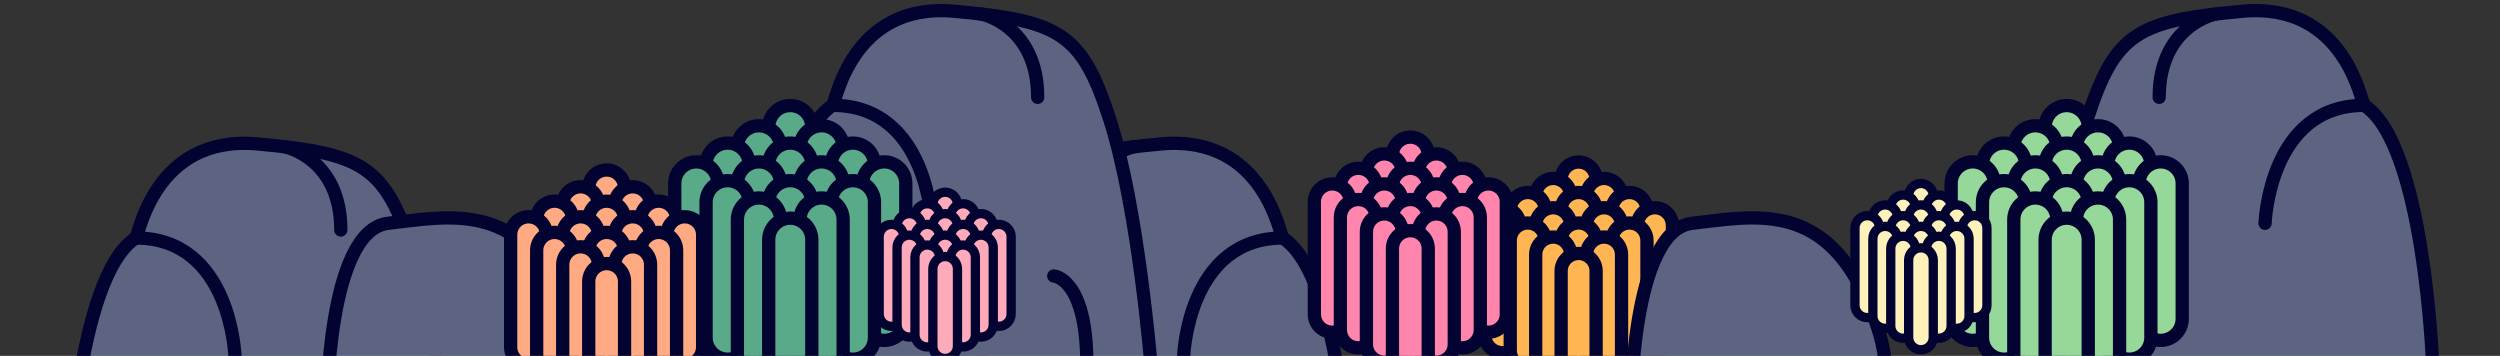 <?xml version="1.0" encoding="utf-8"?>
<!-- Generator: Adobe Illustrator 16.0.0, SVG Export Plug-In . SVG Version: 6.00 Build 0)  -->
<!DOCTYPE svg PUBLIC "-//W3C//DTD SVG 1.1//EN" "http://www.w3.org/Graphics/SVG/1.1/DTD/svg11.dtd">
<svg version="1.1" id="Layer_1" xmlns="http://www.w3.org/2000/svg" xmlns:xlink="http://www.w3.org/1999/xlink" x="0px" y="0px"
	 width="940.886px" height="133.932px" viewBox="0 0 940.886 133.932" enable-background="new 0 0 940.886 133.932"
	 xml:space="preserve">
<rect x="0" y="0" width="940.886" height="133.932" fill="#333333" stroke="none"/>
<g>
	<path fill="#FFB652" stroke="#030331" stroke-width="5" stroke-miterlimit="10" d="M600.703,95.261
		c0,3.637-2.947,6.586-6.586,6.586l0,0c-3.639,0-6.584-2.949-6.584-6.586V67.566c0-3.637,2.945-6.585,6.584-6.585l0,0
		c3.639,0,6.586,2.948,6.586,6.585V95.261z"/>
	<path fill="#FFB652" stroke="#030331" stroke-width="5" stroke-miterlimit="10" d="M610.271,101.431
		c0,3.638-2.947,20.263-6.586,20.263l0,0c-3.637,0-6.586-16.625-6.586-20.263V73.736c0-3.635,2.949-6.585,6.586-6.585l0,0
		c3.639,0,6.586,2.951,6.586,6.585V101.431z"/>
	<path fill="#FFB652" stroke="#030331" stroke-width="5" stroke-miterlimit="10" d="M619.841,120.4c0,3.638-2.949,6.588-6.586,6.588
		l0,0c-3.639,0-6.586-2.95-6.586-6.588V79.029c0-3.639,2.947-6.585,6.586-6.585l0,0c3.637,0,6.586,2.946,6.586,6.585V120.4z"/>
	<path fill="#FFB652" stroke="#030331" stroke-width="5" stroke-miterlimit="10" d="M629.412,126.142
		c0,3.637-2.949,6.587-6.586,6.587l0,0c-3.639,0-6.586-2.95-6.586-6.587V84.771c0-3.639,2.947-6.587,6.586-6.587l0,0
		c3.637,0,6.586,2.948,6.586,6.587V126.142z"/>
	<path fill="#FFB652" stroke="#030331" stroke-width="5" stroke-miterlimit="10" d="M591.134,101.431
		c0,3.638-2.949,20.263-6.588,20.263l0,0c-3.637,0-6.584-16.625-6.584-20.263V73.736c0-3.635,2.947-6.585,6.584-6.585l0,0
		c3.639,0,6.588,2.951,6.588,6.585V101.431z"/>
	<path fill="#FFB652" stroke="#030331" stroke-width="5" stroke-miterlimit="10" d="M581.562,120.4c0,3.638-2.945,6.588-6.584,6.588
		l0,0c-3.639,0-6.586-2.95-6.586-6.588V79.029c0-3.639,2.947-6.585,6.586-6.585l0,0c3.639,0,6.584,2.946,6.584,6.585V120.4z"/>
	<path fill="#FFB652" stroke="#030331" stroke-width="5" stroke-miterlimit="10" d="M571.996,126.142
		c0,3.637-2.949,6.587-6.586,6.587l0,0c-3.639,0-6.586-2.95-6.586-6.587V84.771c0-3.639,2.947-6.587,6.586-6.587l0,0
		c3.637,0,6.586,2.948,6.586,6.587V126.142z"/>
	<path fill="#FFB652" stroke="#030331" stroke-width="5" stroke-miterlimit="10" d="M600.703,120.406
		c0,3.64-2.947,6.588-6.586,6.588l0,0c-3.639,0-6.584-2.948-6.584-6.588V79.034c0-3.638,2.945-6.587,6.584-6.587l0,0
		c3.639,0,6.586,2.949,6.586,6.587V120.406z"/>
	<path fill="#FFB652" stroke="#030331" stroke-width="5" stroke-miterlimit="10" d="M591.134,126.142
		c0,3.637-2.949,6.587-6.588,6.587l0,0c-3.637,0-6.584-2.95-6.584-6.587V84.771c0-3.639,2.947-6.587,6.584-6.587l0,0
		c3.639,0,6.588,2.948,6.588,6.587V126.142z"/>
	<path fill="#FFB652" stroke="#030331" stroke-width="5" stroke-miterlimit="10" d="M581.562,131.884
		c0,3.636-2.945,6.587-6.584,6.587l0,0c-3.639,0-6.586-2.951-6.586-6.587V90.513c0-3.64,2.947-6.588,6.586-6.588l0,0
		c3.639,0,6.584,2.948,6.584,6.588V131.884z"/>
	<path fill="#FFB652" stroke="#030331" stroke-width="5" stroke-miterlimit="10" d="M610.271,126.142
		c0,3.637-2.947,6.587-6.586,6.587l0,0c-3.637,0-6.586-2.95-6.586-6.587V84.771c0-3.639,2.949-6.587,6.586-6.587l0,0
		c3.639,0,6.586,2.948,6.586,6.587V126.142z"/>
	<path fill="#FFB652" stroke="#030331" stroke-width="5" stroke-miterlimit="10" d="M600.703,131.876
		c0,3.638-2.947,6.586-6.586,6.586l0,0c-3.639,0-6.584-2.948-6.584-6.586V90.504c0-3.637,2.945-6.586,6.584-6.586l0,0
		c3.639,0,6.586,2.949,6.586,6.586V131.876z"/>
	<path fill="#FFB652" stroke="#030331" stroke-width="5" stroke-miterlimit="10" d="M619.841,131.884
		c0,3.636-2.949,6.587-6.586,6.587l0,0c-3.639,0-6.586-2.951-6.586-6.587V90.513c0-3.64,2.947-6.588,6.586-6.588l0,0
		c3.637,0,6.586,2.948,6.586,6.588V131.884z"/>
	<path fill="#FFB652" stroke="#030331" stroke-width="5" stroke-miterlimit="10" d="M591.134,137.174
		c0,3.639-2.949,6.587-6.588,6.587l0,0c-3.637,0-6.584-2.948-6.584-6.587V95.803c0-3.637,2.947-6.587,6.584-6.587l0,0
		c3.639,0,6.588,2.95,6.588,6.587V137.174z"/>
	<path fill="#FFB652" stroke="#030331" stroke-width="5" stroke-miterlimit="10" d="M610.271,137.174
		c0,3.639-2.947,6.587-6.586,6.587l0,0c-3.637,0-6.586-2.948-6.586-6.587V95.803c0-3.637,2.949-6.587,6.586-6.587l0,0
		c3.639,0,6.586,2.95,6.586,6.587V137.174z"/>
	<path fill="#FFB652" stroke="#030331" stroke-width="5" stroke-miterlimit="10" d="M600.703,143.347
		c0,3.636-2.947,6.585-6.586,6.585l0,0c-3.639,0-6.584-2.949-6.584-6.585v-41.373c0-3.638,2.945-6.587,6.584-6.587l0,0
		c3.639,0,6.586,2.949,6.586,6.587V143.347z"/>
</g>
<g>
	<g>
		
			<path fill="#97A5B6" stroke="#030332" stroke-width="5" stroke-linecap="round" stroke-linejoin="round" stroke-miterlimit="10" d="
			M508.542,186.925c0,0-3.027-82.72-25.725-97.347c-1.01,0-6.559-39.034-45.899-35.404c-39.344,3.628-47.916,7.846-58.508,41.044
			c-10.594,33.198-15.375,91.707-15.375,91.707H508.542L508.542,186.925L508.542,186.925z"/>
		
			<path fill="#97A5B6" stroke="#030332" stroke-width="5" stroke-linecap="round" stroke-linejoin="round" stroke-miterlimit="10" d="
			M445.493,133.965c0,0,1.514-44.387,37.325-44.387"/>
		
			<path fill="#97A5B6" stroke="#030332" stroke-width="5" stroke-linecap="round" stroke-linejoin="round" stroke-miterlimit="10" d="
			M426.823,55.212c0,0-21.179,4.159-21.179,31.339"/>
		
			<path fill="#97A5B6" stroke="#030332" stroke-width="5" stroke-linecap="round" stroke-linejoin="round" stroke-miterlimit="10" d="
			M399.594,153.802c0,0-12.442,0.674-12.442,33.125"/>
	</g>
	
		<path fill="#97A5B6" stroke="#030332" stroke-width="5" stroke-linecap="round" stroke-linejoin="round" stroke-miterlimit="10" d="
		M613.816,153.802c0,0,0-67.135,23.029-69.77c23.031-2.64,48.621-8.415,65.254,27.738c16.637,36.155,0,42.032,0,42.032h-88.285
		v-0.001H613.816z"/>
	<g>
		
			<path fill="#97A5B6" stroke="#030332" stroke-width="5" stroke-linecap="round" stroke-linejoin="round" stroke-miterlimit="10" d="
			M287.639,136.99c0,0,3.025-82.722,25.723-97.35c1.01,0,6.559-39.034,45.897-35.402c39.344,3.629,47.918,7.848,58.513,41.046
			c10.592,33.195,15.372,91.707,15.372,91.707L287.639,136.99L287.639,136.99z"/>
		
			<path fill="#97A5B6" stroke="#030332" stroke-width="5" stroke-linecap="round" stroke-linejoin="round" stroke-miterlimit="10" d="
			M350.686,84.031c0,0-1.514-44.39-37.323-44.39"/>
		
			<path fill="#97A5B6" stroke="#030332" stroke-width="5" stroke-linecap="round" stroke-linejoin="round" stroke-miterlimit="10" d="
			M369.358,5.277c0,0,21.178,4.159,21.178,31.343"/>
		
			<path fill="#97A5B6" stroke="#030332" stroke-width="5" stroke-linecap="round" stroke-linejoin="round" stroke-miterlimit="10" d="
			M396.586,103.869c0,0,12.441,0.674,12.441,33.122"/>
	</g>
	<g>
		
			<path fill="#97A5B6" stroke="#030332" stroke-width="5" stroke-linecap="round" stroke-linejoin="round" stroke-miterlimit="10" d="
			M915.513,136.99c0,0-3.025-82.722-25.723-97.35c-1.012,0-6.561-39.034-45.9-35.402c-39.342,3.629-47.916,7.848-58.51,41.046
			c-10.592,33.195-15.373,91.707-15.373,91.707L915.513,136.99L915.513,136.99z"/>
		
			<path fill="#97A5B6" stroke="#030332" stroke-width="5" stroke-linecap="round" stroke-linejoin="round" stroke-miterlimit="10" d="
			M852.462,84.031c0,0,1.514-44.39,37.326-44.39"/>
		
			<path fill="#97A5B6" stroke="#030332" stroke-width="5" stroke-linecap="round" stroke-linejoin="round" stroke-miterlimit="10" d="
			M833.794,5.277c0,0-21.176,4.159-21.176,31.343"/>
		
			<path fill="#97A5B6" stroke="#030332" stroke-width="5" stroke-linecap="round" stroke-linejoin="round" stroke-miterlimit="10" d="
			M806.566,103.869c0,0-12.441,0.674-12.441,33.122"/>
	</g>
	<g>
		
			<path fill="#97A5B6" stroke="#030332" stroke-width="5" stroke-linecap="round" stroke-linejoin="round" stroke-miterlimit="10" d="
			M25.372,186.925c0,0,3.026-82.72,25.724-97.347c1.008,0,6.557-39.034,45.898-35.404c39.343,3.628,47.918,7.846,58.51,41.044
			c10.593,33.198,15.373,91.709,15.373,91.709L25.372,186.925L25.372,186.925z"/>
		
			<path fill="#97A5B6" stroke="#030332" stroke-width="5" stroke-linecap="round" stroke-linejoin="round" stroke-miterlimit="10" d="
			M88.422,133.965c0,0-1.513-44.387-37.325-44.387"/>
		
			<path fill="#97A5B6" stroke="#030332" stroke-width="5" stroke-linecap="round" stroke-linejoin="round" stroke-miterlimit="10" d="
			M107.091,55.212c0,0,21.178,4.159,21.178,31.339"/>
		
			<path fill="#97A5B6" stroke="#030332" stroke-width="5" stroke-linecap="round" stroke-linejoin="round" stroke-miterlimit="10" d="
			M134.319,153.802c0,0,12.441,0.674,12.441,33.125"/>
	</g>
	
		<path fill="#97A5B6" stroke="#030332" stroke-width="5" stroke-linecap="round" stroke-linejoin="round" stroke-miterlimit="10" d="
		M123.039,153.802c0,0,0-67.135,23.029-69.77c23.031-2.64,48.621-8.415,65.256,27.738c16.634,36.155,0,42.032,0,42.032
		L123.039,153.802L123.039,153.802L123.039,153.802z"/>
</g>
<g opacity="0.4">
	<path fill="#030331" d="M482.82,89.578c-1.01,0-6.559-39.032-45.901-35.405c-3.617,0.333-6.975,0.672-10.096,1.039l0,0h-0.002
		c-2.113,0.247-4.119,0.507-6.025,0.786c-0.951-3.771-1.959-7.372-3.024-10.715c-9.617-30.146-17.572-36.396-48.408-40.009
		l-0.004-0.001l0,0c-3.123-0.362-6.479-0.701-10.099-1.038c-39.342-3.628-44.891,35.406-45.899,35.406
		c-22.695,14.627-25.723,97.35-25.723,97.35h81.544c-4.188,25.963-6.146,49.935-6.146,49.935h24.113c0,0,0,0,0,0.001v-0.001h121.394
		C508.542,186.924,505.515,104.205,482.82,89.578z"/>
	<path fill="#030331" d="M636.847,84.031c-23.029,2.636-23.029,69.77-23.029,69.77v0.001h88.283c0,0,16.635-5.874,0-42.032
		C685.468,75.615,659.878,81.393,636.847,84.031z"/>
	<path fill="#030331" d="M889.792,39.644c-1.01,0-6.559-39.034-45.898-35.406c-3.619,0.337-6.975,0.676-10.098,1.039V5.276
		c0,0-0.002,0-0.004,0c-30.836,3.612-38.793,9.863-48.41,40.01c-10.592,33.196-15.373,91.708-15.373,91.708l145.506-0.001
		C915.515,136.99,912.492,54.27,889.792,39.644z"/>
	<path fill="#030331" d="M151.293,83.402c-8.239-20.104-17.896-25.108-44.199-28.188h-0.001l0,0
		c-3.123-0.364-6.479-0.704-10.097-1.038C57.654,50.546,52.105,89.58,51.097,89.58c-22.696,14.627-25.723,97.347-25.723,97.347
		l145.506,0.001c0,0-1.184-14.48-3.678-33.124h44.124c0,0,16.634-5.874,0-42.032C195.939,78.326,172.89,80.761,151.293,83.402z"/>
</g>
<g>
	<path fill="#FF85AC" stroke="#030331" stroke-width="5" stroke-miterlimit="10" d="M537.531,86.69c0,3.723-3.02,6.741-6.74,6.741
		l0,0c-3.725,0-6.742-3.02-6.742-6.741V58.343c0-3.725,3.02-6.741,6.742-6.741l0,0c3.723,0,6.74,3.018,6.74,6.741V86.69z"/>
	<path fill="#FF85AC" stroke="#030331" stroke-width="5" stroke-miterlimit="10" d="M547.326,93.004
		c0,3.724-3.02,20.741-6.74,20.741l0,0c-3.725,0-6.742-17.019-6.742-20.741V64.657c0-3.723,3.02-6.741,6.742-6.741l0,0
		c3.723,0,6.74,3.02,6.74,6.741V93.004z"/>
	<path fill="#FF85AC" stroke="#030331" stroke-width="5" stroke-miterlimit="10" d="M557.121,112.421c0,3.722-3.02,6.741-6.74,6.741
		l0,0c-3.725,0-6.742-3.021-6.742-6.741V70.074c0-3.725,3.02-6.74,6.742-6.74l0,0c3.723,0,6.74,3.017,6.74,6.74V112.421z"/>
	<path fill="#FF85AC" stroke="#030331" stroke-width="5" stroke-miterlimit="10" d="M566.916,118.298
		c0,3.722-3.02,6.741-6.742,6.741l0,0c-3.723,0-6.74-3.021-6.74-6.741V75.951c0-3.726,3.02-6.741,6.74-6.741l0,0
		c3.725,0,6.742,3.017,6.742,6.741V118.298z"/>
	<path fill="#FF85AC" stroke="#030331" stroke-width="5" stroke-miterlimit="10" d="M527.736,93.004
		c0,3.724-3.02,20.741-6.74,20.741l0,0c-3.725,0-6.74-17.019-6.74-20.741V64.657c0-3.723,3.018-6.741,6.74-6.741l0,0
		c3.723,0,6.74,3.02,6.74,6.741V93.004z"/>
	<path fill="#FF85AC" stroke="#030331" stroke-width="5" stroke-miterlimit="10" d="M517.941,112.421c0,3.722-3.02,6.741-6.74,6.741
		l0,0c-3.725,0-6.74-3.021-6.74-6.741V70.074c0-3.725,3.018-6.74,6.74-6.74l0,0c3.723,0,6.74,3.017,6.74,6.74V112.421z"/>
	<path fill="#FF85AC" stroke="#030331" stroke-width="5" stroke-miterlimit="10" d="M508.146,118.298c0,3.722-3.02,6.741-6.74,6.741
		l0,0c-3.725,0-6.74-3.021-6.74-6.741V75.951c0-3.726,3.018-6.741,6.74-6.741l0,0c3.723,0,6.74,3.017,6.74,6.741V118.298z"/>
	<path fill="#FF85AC" stroke="#030331" stroke-width="5" stroke-miterlimit="10" d="M537.531,112.427c0,3.725-3.02,6.741-6.74,6.741
		l0,0c-3.725,0-6.742-3.018-6.742-6.741V70.08c0-3.723,3.02-6.741,6.742-6.741l0,0c3.723,0,6.74,3.02,6.74,6.741V112.427z"/>
	<path fill="#FF85AC" stroke="#030331" stroke-width="5" stroke-miterlimit="10" d="M527.736,118.298c0,3.722-3.02,6.741-6.74,6.741
		l0,0c-3.725,0-6.74-3.021-6.74-6.741V75.951c0-3.726,3.018-6.741,6.74-6.741l0,0c3.723,0,6.74,3.017,6.74,6.741V118.298z"/>
	<path fill="#FF85AC" stroke="#030331" stroke-width="5" stroke-miterlimit="10" d="M517.941,124.175c0,3.722-3.02,6.741-6.74,6.741
		l0,0c-3.725,0-6.74-3.021-6.74-6.741V81.828c0-3.726,3.018-6.741,6.74-6.741l0,0c3.723,0,6.74,3.017,6.74,6.741V124.175z"/>
	<path fill="#FF85AC" stroke="#030331" stroke-width="5" stroke-miterlimit="10" d="M547.326,118.298c0,3.722-3.02,6.741-6.74,6.741
		l0,0c-3.725,0-6.742-3.021-6.742-6.741V75.951c0-3.726,3.02-6.741,6.742-6.741l0,0c3.723,0,6.74,3.017,6.74,6.741V118.298z"/>
	<path fill="#FF85AC" stroke="#030331" stroke-width="5" stroke-miterlimit="10" d="M537.531,124.167c0,3.724-3.02,6.741-6.74,6.741
		l0,0c-3.725,0-6.742-3.019-6.742-6.741V81.821c0-3.722,3.02-6.74,6.742-6.74l0,0c3.723,0,6.74,3.02,6.74,6.74V124.167z"/>
	<path fill="#FF85AC" stroke="#030331" stroke-width="5" stroke-miterlimit="10" d="M557.121,124.175c0,3.722-3.02,6.741-6.74,6.741
		l0,0c-3.725,0-6.742-3.021-6.742-6.741V81.828c0-3.726,3.02-6.741,6.742-6.741l0,0c3.723,0,6.74,3.017,6.74,6.741V124.175z"/>
	<path fill="#FF85AC" stroke="#030331" stroke-width="5" stroke-miterlimit="10" d="M527.736,129.59c0,3.725-3.02,6.741-6.74,6.741
		l0,0c-3.725,0-6.74-3.018-6.74-6.741V87.243c0-3.723,3.018-6.741,6.74-6.741l0,0c3.723,0,6.74,3.02,6.74,6.741V129.59z"/>
	<path fill="#FF85AC" stroke="#030331" stroke-width="5" stroke-miterlimit="10" d="M547.326,129.59c0,3.725-3.02,6.741-6.74,6.741
		l0,0c-3.725,0-6.742-3.018-6.742-6.741V87.243c0-3.723,3.02-6.741,6.742-6.741l0,0c3.723,0,6.74,3.02,6.74,6.741V129.59z"/>
	<path fill="#FF85AC" stroke="#030331" stroke-width="5" stroke-miterlimit="10" d="M537.531,135.907c0,3.722-3.02,6.739-6.74,6.739
		l0,0c-3.725,0-6.742-3.019-6.742-6.739V93.56c0-3.724,3.02-6.74,6.742-6.74l0,0c3.723,0,6.74,3.018,6.74,6.74V135.907z"/>
</g>
<g>
	<path fill="#59AA89" stroke="#030331" stroke-width="5" stroke-miterlimit="10" d="M305.532,81.954
		c0,4.479-3.632,8.112-8.113,8.112l0,0c-4.481,0-8.113-3.635-8.113-8.112V47.838c0-4.482,3.632-8.113,8.113-8.113l0,0
		c4.48,0,8.113,3.631,8.113,8.113V81.954z"/>
	<path fill="#59AA89" stroke="#030331" stroke-width="5" stroke-miterlimit="10" d="M317.321,89.554
		c0,4.481-3.632,24.962-8.113,24.962l0,0c-4.481,0-8.113-20.479-8.113-24.962V55.438c0-4.479,3.632-8.112,8.113-8.112l0,0
		c4.48,0,8.113,3.634,8.113,8.112V89.554z"/>
	<path fill="#59AA89" stroke="#030331" stroke-width="5" stroke-miterlimit="10" d="M329.109,112.922
		c0,4.479-3.633,8.113-8.112,8.113l0,0c-4.481,0-8.113-3.635-8.113-8.113V61.957c0-4.481,3.632-8.112,8.113-8.112l0,0
		c4.479,0,8.112,3.631,8.112,8.112V112.922z"/>
	<path fill="#59AA89" stroke="#030331" stroke-width="5" stroke-miterlimit="10" d="M340.897,119.995
		c0,4.479-3.633,8.112-8.113,8.112l0,0c-4.48,0-8.113-3.634-8.113-8.112V69.031c0-4.482,3.632-8.113,8.113-8.113l0,0
		c4.48,0,8.113,3.631,8.113,8.113V119.995z"/>
	<path fill="#59AA89" stroke="#030331" stroke-width="5" stroke-miterlimit="10" d="M293.745,89.554
		c0,4.481-3.632,24.962-8.113,24.962l0,0c-4.48,0-8.113-20.479-8.113-24.962V55.438c0-4.479,3.632-8.112,8.113-8.112l0,0
		c4.481,0,8.113,3.634,8.113,8.112V89.554z"/>
	<path fill="#59AA89" stroke="#030331" stroke-width="5" stroke-miterlimit="10" d="M281.957,112.922
		c0,4.479-3.632,8.113-8.113,8.113l0,0c-4.48,0-8.113-3.635-8.113-8.113V61.957c0-4.481,3.632-8.112,8.113-8.112l0,0
		c4.481,0,8.113,3.631,8.113,8.112V112.922z"/>
	<path fill="#59AA89" stroke="#030331" stroke-width="5" stroke-miterlimit="10" d="M270.168,119.995
		c0,4.479-3.632,8.112-8.113,8.112l0,0c-4.48,0-8.113-3.634-8.113-8.112V69.031c0-4.482,3.632-8.113,8.113-8.113l0,0
		c4.48,0,8.113,3.631,8.113,8.113V119.995z"/>
	<path fill="#59AA89" stroke="#030331" stroke-width="5" stroke-miterlimit="10" d="M305.532,112.93
		c0,4.482-3.632,8.113-8.113,8.113l0,0c-4.481,0-8.113-3.631-8.113-8.113V61.964c0-4.479,3.632-8.113,8.113-8.113l0,0
		c4.48,0,8.113,3.635,8.113,8.113V112.93z"/>
	<path fill="#59AA89" stroke="#030331" stroke-width="5" stroke-miterlimit="10" d="M293.745,119.995
		c0,4.479-3.632,8.112-8.113,8.112l0,0c-4.48,0-8.113-3.634-8.113-8.112V69.031c0-4.482,3.632-8.113,8.113-8.113l0,0
		c4.481,0,8.113,3.631,8.113,8.113V119.995z"/>
	<path fill="#59AA89" stroke="#030331" stroke-width="5" stroke-miterlimit="10" d="M281.957,127.069
		c0,4.479-3.632,8.113-8.113,8.113l0,0c-4.48,0-8.113-3.634-8.113-8.113V76.104c0-4.482,3.632-8.112,8.113-8.112l0,0
		c4.481,0,8.113,3.63,8.113,8.112V127.069z"/>
	<path fill="#59AA89" stroke="#030331" stroke-width="5" stroke-miterlimit="10" d="M317.321,119.995
		c0,4.479-3.632,8.112-8.113,8.112l0,0c-4.481,0-8.113-3.634-8.113-8.112V69.031c0-4.482,3.632-8.113,8.113-8.113l0,0
		c4.48,0,8.113,3.631,8.113,8.113V119.995z"/>
	<path fill="#59AA89" stroke="#030331" stroke-width="5" stroke-miterlimit="10" d="M305.532,127.059
		c0,4.482-3.632,8.113-8.113,8.113l0,0c-4.481,0-8.113-3.631-8.113-8.113V76.094c0-4.479,3.632-8.113,8.113-8.113l0,0
		c4.48,0,8.113,3.635,8.113,8.113V127.059z"/>
	<path fill="#59AA89" stroke="#030331" stroke-width="5" stroke-miterlimit="10" d="M329.109,127.069
		c0,4.479-3.633,8.113-8.112,8.113l0,0c-4.481,0-8.113-3.634-8.113-8.113V76.104c0-4.482,3.632-8.112,8.113-8.112l0,0
		c4.479,0,8.112,3.63,8.112,8.112V127.069z"/>
	<path fill="#59AA89" stroke="#030331" stroke-width="5" stroke-miterlimit="10" d="M293.745,133.586
		c0,4.481-3.632,8.113-8.113,8.113l0,0c-4.48,0-8.113-3.632-8.113-8.113V82.62c0-4.479,3.632-8.113,8.113-8.113l0,0
		c4.481,0,8.113,3.635,8.113,8.113V133.586z"/>
	<path fill="#59AA89" stroke="#030331" stroke-width="5" stroke-miterlimit="10" d="M317.321,133.586
		c0,4.481-3.632,8.113-8.113,8.113l0,0c-4.481,0-8.113-3.632-8.113-8.113V82.62c0-4.479,3.632-8.113,8.113-8.113l0,0
		c4.48,0,8.113,3.635,8.113,8.113V133.586z"/>
	<path fill="#59AA89" stroke="#030331" stroke-width="5" stroke-miterlimit="10" d="M305.532,141.189
		c0,4.479-3.632,8.112-8.113,8.112l0,0c-4.481,0-8.113-3.633-8.113-8.112V90.223c0-4.48,3.632-8.112,8.113-8.112l0,0
		c4.48,0,8.113,3.632,8.113,8.112V141.189z"/>
</g>
<g>
	<path fill="#95D89A" stroke="#030331" stroke-width="5" stroke-miterlimit="10" d="M785.919,81.954
		c0,4.479-3.633,8.112-8.113,8.112l0,0c-4.48,0-8.113-3.635-8.113-8.112V47.838c0-4.482,3.633-8.113,8.113-8.113l0,0
		c4.48,0,8.113,3.631,8.113,8.113V81.954z"/>
	<path fill="#95D89A" stroke="#030331" stroke-width="5" stroke-miterlimit="10" d="M797.708,89.554
		c0,4.481-3.633,24.962-8.113,24.962l0,0c-4.48,0-8.111-20.479-8.111-24.962V55.438c0-4.479,3.631-8.112,8.111-8.112l0,0
		c4.48,0,8.113,3.634,8.113,8.112V89.554z"/>
	<path fill="#95D89A" stroke="#030331" stroke-width="5" stroke-miterlimit="10" d="M809.496,112.922
		c0,4.479-3.633,8.113-8.111,8.113l0,0c-4.48,0-8.113-3.635-8.113-8.113V61.957c0-4.481,3.633-8.112,8.113-8.112l0,0
		c4.479,0,8.111,3.631,8.111,8.112V112.922z"/>
	<path fill="#95D89A" stroke="#030331" stroke-width="5" stroke-miterlimit="10" d="M821.285,119.995
		c0,4.479-3.633,8.112-8.113,8.112l0,0c-4.479,0-8.113-3.634-8.113-8.112V69.031c0-4.482,3.635-8.113,8.113-8.113l0,0
		c4.48,0,8.113,3.631,8.113,8.113V119.995z"/>
	<path fill="#95D89A" stroke="#030331" stroke-width="5" stroke-miterlimit="10" d="M774.132,89.554
		c0,4.481-3.633,24.962-8.113,24.962l0,0c-4.48,0-8.113-20.479-8.113-24.962V55.438c0-4.479,3.633-8.112,8.113-8.112l0,0
		c4.48,0,8.113,3.634,8.113,8.112V89.554z"/>
	<path fill="#95D89A" stroke="#030331" stroke-width="5" stroke-miterlimit="10" d="M762.343,112.922
		c0,4.479-3.633,8.113-8.113,8.113l0,0c-4.48,0-8.113-3.635-8.113-8.113V61.957c0-4.481,3.633-8.112,8.113-8.112l0,0
		c4.48,0,8.113,3.631,8.113,8.112V112.922z"/>
	<path fill="#95D89A" stroke="#030331" stroke-width="5" stroke-miterlimit="10" d="M750.554,119.995
		c0,4.479-3.633,8.112-8.111,8.112l0,0c-4.48,0-8.113-3.634-8.113-8.112V69.031c0-4.482,3.633-8.113,8.113-8.113l0,0
		c4.479,0,8.111,3.631,8.111,8.113V119.995z"/>
	<path fill="#95D89A" stroke="#030331" stroke-width="5" stroke-miterlimit="10" d="M785.919,112.93
		c0,4.482-3.633,8.113-8.113,8.113l0,0c-4.48,0-8.113-3.631-8.113-8.113V61.964c0-4.479,3.633-8.113,8.113-8.113l0,0
		c4.48,0,8.113,3.635,8.113,8.113V112.93z"/>
	<path fill="#95D89A" stroke="#030331" stroke-width="5" stroke-miterlimit="10" d="M774.132,119.995
		c0,4.479-3.633,8.112-8.113,8.112l0,0c-4.48,0-8.113-3.634-8.113-8.112V69.031c0-4.482,3.633-8.113,8.113-8.113l0,0
		c4.48,0,8.113,3.631,8.113,8.113V119.995z"/>
	<path fill="#95D89A" stroke="#030331" stroke-width="5" stroke-miterlimit="10" d="M762.343,127.069
		c0,4.479-3.633,8.113-8.113,8.113l0,0c-4.48,0-8.113-3.634-8.113-8.113V76.104c0-4.482,3.633-8.112,8.113-8.112l0,0
		c4.48,0,8.113,3.63,8.113,8.112V127.069z"/>
	<path fill="#95D89A" stroke="#030331" stroke-width="5" stroke-miterlimit="10" d="M797.708,119.995
		c0,4.479-3.633,8.112-8.113,8.112l0,0c-4.48,0-8.111-3.634-8.111-8.112V69.031c0-4.482,3.631-8.113,8.111-8.113l0,0
		c4.48,0,8.113,3.631,8.113,8.113V119.995z"/>
	<path fill="#95D89A" stroke="#030331" stroke-width="5" stroke-miterlimit="10" d="M785.919,127.059
		c0,4.482-3.633,8.113-8.113,8.113l0,0c-4.48,0-8.113-3.631-8.113-8.113V76.094c0-4.479,3.633-8.113,8.113-8.113l0,0
		c4.48,0,8.113,3.635,8.113,8.113V127.059z"/>
	<path fill="#95D89A" stroke="#030331" stroke-width="5" stroke-miterlimit="10" d="M809.496,127.069
		c0,4.479-3.633,8.113-8.111,8.113l0,0c-4.48,0-8.113-3.634-8.113-8.113V76.104c0-4.482,3.633-8.112,8.113-8.112l0,0
		c4.479,0,8.111,3.63,8.111,8.112V127.069z"/>
	<path fill="#95D89A" stroke="#030331" stroke-width="5" stroke-miterlimit="10" d="M774.132,133.586
		c0,4.481-3.633,8.113-8.113,8.113l0,0c-4.48,0-8.113-3.632-8.113-8.113V82.62c0-4.479,3.633-8.113,8.113-8.113l0,0
		c4.48,0,8.113,3.635,8.113,8.113V133.586z"/>
	<path fill="#95D89A" stroke="#030331" stroke-width="5" stroke-miterlimit="10" d="M797.708,133.586
		c0,4.481-3.633,8.113-8.113,8.113l0,0c-4.48,0-8.111-3.632-8.111-8.113V82.62c0-4.479,3.631-8.113,8.111-8.113l0,0
		c4.48,0,8.113,3.635,8.113,8.113V133.586z"/>
	<path fill="#95D89A" stroke="#030331" stroke-width="5" stroke-miterlimit="10" d="M785.919,141.189
		c0,4.479-3.633,8.112-8.113,8.112l0,0c-4.48,0-8.113-3.633-8.113-8.112V90.223c0-4.48,3.633-8.112,8.113-8.112l0,0
		c4.48,0,8.113,3.632,8.113,8.112V141.189z"/>
</g>
<g>
	<path fill="#FFAABA" stroke="#030331" stroke-width="3.5" stroke-miterlimit="10" d="M360.349,96.457
		c0,2.559-2.074,4.634-4.634,4.634l0,0c-2.56,0-4.634-2.075-4.634-4.634V76.97c0-2.56,2.075-4.634,4.634-4.634l0,0
		c2.56,0,4.634,2.074,4.634,4.634V96.457z"/>
	<path fill="#FFAABA" stroke="#030331" stroke-width="3.5" stroke-miterlimit="10" d="M367.083,100.798
		c0,2.56-2.075,14.258-4.634,14.258l0,0c-2.561,0-4.634-11.698-4.634-14.258V81.311c0-2.558,2.074-4.634,4.634-4.634l0,0
		c2.559,0,4.634,2.076,4.634,4.634V100.798z"/>
	<path fill="#FFAABA" stroke="#030331" stroke-width="3.5" stroke-miterlimit="10" d="M373.816,114.146
		c0,2.56-2.075,4.636-4.635,4.636l0,0c-2.56,0-4.634-2.076-4.634-4.636V85.036c0-2.562,2.075-4.635,4.634-4.635l0,0
		c2.56,0,4.635,2.073,4.635,4.635V114.146z"/>
	<path fill="#FFAABA" stroke="#030331" stroke-width="3.5" stroke-miterlimit="10" d="M380.549,118.186
		c0,2.56-2.075,4.635-4.634,4.635l0,0c-2.559,0-4.634-2.075-4.634-4.635V89.076c0-2.562,2.075-4.636,4.634-4.636l0,0
		c2.56,0,4.634,2.074,4.634,4.636V118.186z"/>
	<path fill="#FFAABA" stroke="#030331" stroke-width="3.5" stroke-miterlimit="10" d="M353.616,100.798
		c0,2.56-2.075,14.258-4.634,14.258l0,0c-2.56,0-4.635-11.698-4.635-14.258V81.311c0-2.558,2.075-4.634,4.635-4.634l0,0
		c2.56,0,4.634,2.076,4.634,4.634V100.798z"/>
	<path fill="#FFAABA" stroke="#030331" stroke-width="3.5" stroke-miterlimit="10" d="M346.883,114.146
		c0,2.56-2.075,4.636-4.634,4.636l0,0c-2.559,0-4.634-2.076-4.634-4.636V85.036c0-2.562,2.075-4.635,4.634-4.635l0,0
		c2.56,0,4.634,2.073,4.634,4.635V114.146z"/>
	<path fill="#FFAABA" stroke="#030331" stroke-width="3.5" stroke-miterlimit="10" d="M340.149,118.186
		c0,2.56-2.075,4.635-4.635,4.635l0,0c-2.56,0-4.634-2.075-4.634-4.635V89.076c0-2.562,2.075-4.636,4.634-4.636l0,0
		c2.56,0,4.635,2.074,4.635,4.636V118.186z"/>
	<path fill="#FFAABA" stroke="#030331" stroke-width="3.5" stroke-miterlimit="10" d="M360.349,114.15
		c0,2.562-2.074,4.636-4.634,4.636l0,0c-2.56,0-4.634-2.074-4.634-4.636V85.04c0-2.56,2.075-4.635,4.634-4.635l0,0
		c2.56,0,4.634,2.075,4.634,4.635V114.15z"/>
	<path fill="#FFAABA" stroke="#030331" stroke-width="3.5" stroke-miterlimit="10" d="M353.616,118.186
		c0,2.56-2.075,4.635-4.634,4.635l0,0c-2.56,0-4.635-2.075-4.635-4.635V89.076c0-2.562,2.075-4.636,4.635-4.636l0,0
		c2.56,0,4.634,2.074,4.634,4.636V118.186z"/>
	<path fill="#FFAABA" stroke="#030331" stroke-width="3.5" stroke-miterlimit="10" d="M346.883,122.226
		c0,2.56-2.075,4.635-4.634,4.635l0,0c-2.559,0-4.634-2.075-4.634-4.635V93.116c0-2.562,2.075-4.636,4.634-4.636l0,0
		c2.56,0,4.634,2.074,4.634,4.636V122.226z"/>
	<path fill="#FFAABA" stroke="#030331" stroke-width="3.5" stroke-miterlimit="10" d="M367.083,118.186
		c0,2.56-2.075,4.635-4.634,4.635l0,0c-2.561,0-4.634-2.075-4.634-4.635V89.076c0-2.562,2.074-4.636,4.634-4.636l0,0
		c2.559,0,4.634,2.074,4.634,4.636V118.186z"/>
	<path fill="#FFAABA" stroke="#030331" stroke-width="3.5" stroke-miterlimit="10" d="M360.349,122.221
		c0,2.561-2.074,4.634-4.634,4.634l0,0c-2.56,0-4.634-2.073-4.634-4.634V93.11c0-2.559,2.075-4.634,4.634-4.634l0,0
		c2.56,0,4.634,2.075,4.634,4.634V122.221z"/>
	<path fill="#FFAABA" stroke="#030331" stroke-width="3.5" stroke-miterlimit="10" d="M373.816,122.226
		c0,2.56-2.075,4.635-4.635,4.635l0,0c-2.56,0-4.634-2.075-4.634-4.635V93.116c0-2.562,2.075-4.636,4.634-4.636l0,0
		c2.56,0,4.635,2.074,4.635,4.636V122.226z"/>
	<path fill="#FFAABA" stroke="#030331" stroke-width="3.5" stroke-miterlimit="10" d="M353.616,125.948
		c0,2.561-2.075,4.635-4.634,4.635l0,0c-2.56,0-4.635-2.074-4.635-4.635v-29.11c0-2.56,2.075-4.635,4.635-4.635l0,0
		c2.56,0,4.634,2.075,4.634,4.635V125.948z"/>
	<path fill="#FFAABA" stroke="#030331" stroke-width="3.5" stroke-miterlimit="10" d="M367.083,125.948
		c0,2.561-2.075,4.635-4.634,4.635l0,0c-2.561,0-4.634-2.074-4.634-4.635v-29.11c0-2.56,2.074-4.635,4.634-4.635l0,0
		c2.559,0,4.634,2.075,4.634,4.635V125.948z"/>
	<path fill="#FFAABA" stroke="#030331" stroke-width="3.5" stroke-miterlimit="10" d="M360.349,130.291
		c0,2.559-2.074,4.634-4.634,4.634l0,0c-2.56,0-4.634-2.075-4.634-4.634V101.18c0-2.56,2.075-4.634,4.634-4.634l0,0
		c2.56,0,4.634,2.074,4.634,4.634V130.291z"/>
</g>
<g>
	<path fill="#FFAA82" stroke="#030331" stroke-width="5" stroke-miterlimit="10" d="M235.053,99.067
		c0,3.723-3.018,6.741-6.741,6.741l0,0c-3.723,0-6.741-3.02-6.741-6.741V70.72c0-3.725,3.018-6.741,6.741-6.741l0,0
		c3.723,0,6.741,3.018,6.741,6.741V99.067z"/>
	<path fill="#FFAA82" stroke="#030331" stroke-width="5" stroke-miterlimit="10" d="M244.848,105.381
		c0,3.724-3.018,20.741-6.741,20.741l0,0c-3.723,0-6.741-17.019-6.741-20.741V77.034c0-3.723,3.018-6.741,6.741-6.741l0,0
		c3.723,0,6.741,3.02,6.741,6.741V105.381z"/>
	<path fill="#FFAA82" stroke="#030331" stroke-width="5" stroke-miterlimit="10" d="M254.643,124.798
		c0,3.722-3.018,6.741-6.741,6.741l0,0c-3.723,0-6.741-3.021-6.741-6.741V82.451c0-3.725,3.018-6.74,6.741-6.74l0,0
		c3.723,0,6.741,3.017,6.741,6.74V124.798z"/>
	<path fill="#FFAA82" stroke="#030331" stroke-width="5" stroke-miterlimit="10" d="M264.438,130.675
		c0,3.722-3.018,6.741-6.741,6.741l0,0c-3.723,0-6.741-3.021-6.741-6.741V88.328c0-3.726,3.018-6.741,6.741-6.741l0,0
		c3.723,0,6.741,3.017,6.741,6.741V130.675z"/>
	<path fill="#FFAA82" stroke="#030331" stroke-width="5" stroke-miterlimit="10" d="M225.259,105.381
		c0,3.724-3.018,20.741-6.741,20.741l0,0c-3.723,0-6.741-17.019-6.741-20.741V77.034c0-3.723,3.018-6.741,6.741-6.741l0,0
		c3.723,0,6.741,3.02,6.741,6.741V105.381z"/>
	<path fill="#FFAA82" stroke="#030331" stroke-width="5" stroke-miterlimit="10" d="M215.464,124.798
		c0,3.722-3.018,6.741-6.741,6.741l0,0c-3.723,0-6.741-3.021-6.741-6.741V82.451c0-3.725,3.018-6.74,6.741-6.74l0,0
		c3.723,0,6.741,3.017,6.741,6.74V124.798z"/>
	<path fill="#FFAA82" stroke="#030331" stroke-width="5" stroke-miterlimit="10" d="M205.669,130.675
		c0,3.722-3.018,6.741-6.741,6.741l0,0c-3.723,0-6.741-3.021-6.741-6.741V88.328c0-3.726,3.018-6.741,6.741-6.741l0,0
		c3.723,0,6.741,3.017,6.741,6.741V130.675z"/>
	<path fill="#FFAA82" stroke="#030331" stroke-width="5" stroke-miterlimit="10" d="M235.053,124.804
		c0,3.725-3.018,6.741-6.741,6.741l0,0c-3.723,0-6.741-3.018-6.741-6.741V82.457c0-3.723,3.018-6.741,6.741-6.741l0,0
		c3.723,0,6.741,3.02,6.741,6.741V124.804z"/>
	<path fill="#FFAA82" stroke="#030331" stroke-width="5" stroke-miterlimit="10" d="M225.259,130.675
		c0,3.722-3.018,6.741-6.741,6.741l0,0c-3.723,0-6.741-3.021-6.741-6.741V88.328c0-3.726,3.018-6.741,6.741-6.741l0,0
		c3.723,0,6.741,3.017,6.741,6.741V130.675z"/>
	<path fill="#FFAA82" stroke="#030331" stroke-width="5" stroke-miterlimit="10" d="M215.464,136.552
		c0,3.722-3.018,6.741-6.741,6.741l0,0c-3.723,0-6.741-3.021-6.741-6.741V94.205c0-3.726,3.018-6.741,6.741-6.741l0,0
		c3.723,0,6.741,3.017,6.741,6.741V136.552z"/>
	<path fill="#FFAA82" stroke="#030331" stroke-width="5" stroke-miterlimit="10" d="M244.848,130.675
		c0,3.722-3.018,6.741-6.741,6.741l0,0c-3.723,0-6.741-3.021-6.741-6.741V88.328c0-3.726,3.018-6.741,6.741-6.741l0,0
		c3.723,0,6.741,3.017,6.741,6.741V130.675z"/>
	<path fill="#FFAA82" stroke="#030331" stroke-width="5" stroke-miterlimit="10" d="M235.053,136.544
		c0,3.724-3.018,6.741-6.741,6.741l0,0c-3.723,0-6.741-3.019-6.741-6.741V94.198c0-3.723,3.018-6.741,6.741-6.741l0,0
		c3.723,0,6.741,3.02,6.741,6.741V136.544z"/>
	<path fill="#FFAA82" stroke="#030331" stroke-width="5" stroke-miterlimit="10" d="M254.643,136.552
		c0,3.722-3.018,6.741-6.741,6.741l0,0c-3.723,0-6.741-3.021-6.741-6.741V94.205c0-3.726,3.018-6.741,6.741-6.741l0,0
		c3.723,0,6.741,3.017,6.741,6.741V136.552z"/>
	<path fill="#FFAA82" stroke="#030331" stroke-width="5" stroke-miterlimit="10" d="M225.259,141.967
		c0,3.725-3.018,6.741-6.741,6.741l0,0c-3.723,0-6.741-3.018-6.741-6.741V99.62c0-3.723,3.018-6.741,6.741-6.741l0,0
		c3.723,0,6.741,3.02,6.741,6.741V141.967z"/>
	<path fill="#FFAA82" stroke="#030331" stroke-width="5" stroke-miterlimit="10" d="M244.848,141.967
		c0,3.725-3.018,6.741-6.741,6.741l0,0c-3.723,0-6.741-3.018-6.741-6.741V99.62c0-3.723,3.018-6.741,6.741-6.741l0,0
		c3.723,0,6.741,3.02,6.741,6.741V141.967z"/>
	<path fill="#FFAA82" stroke="#030331" stroke-width="5" stroke-miterlimit="10" d="M235.053,148.284
		c0,3.722-3.018,6.739-6.741,6.739l0,0c-3.723,0-6.741-3.019-6.741-6.739v-42.349c0-3.724,3.018-6.74,6.741-6.74l0,0
		c3.723,0,6.741,3.018,6.741,6.74V148.284z"/>
</g>
<g>
	<path fill="#FFF1BA" stroke="#030331" stroke-width="3.5" stroke-miterlimit="10" d="M727.595,93.168
		c0,2.559-2.074,4.634-4.635,4.634l0,0c-2.559,0-4.633-2.075-4.633-4.634V73.681c0-2.56,2.074-4.634,4.633-4.634l0,0
		c2.561,0,4.635,2.074,4.635,4.634V93.168z"/>
	<path fill="#FFF1BA" stroke="#030331" stroke-width="3.5" stroke-miterlimit="10" d="M734.33,97.509
		c0,2.56-2.076,14.258-4.635,14.258l0,0c-2.561,0-4.635-11.698-4.635-14.258V78.022c0-2.558,2.074-4.634,4.635-4.634l0,0
		c2.559,0,4.635,2.076,4.635,4.634V97.509z"/>
	<path fill="#FFF1BA" stroke="#030331" stroke-width="3.5" stroke-miterlimit="10" d="M741.062,110.857
		c0,2.56-2.074,4.636-4.635,4.636l0,0c-2.559,0-4.633-2.076-4.633-4.636V81.747c0-2.562,2.074-4.635,4.633-4.635l0,0
		c2.561,0,4.635,2.073,4.635,4.635V110.857z"/>
	<path fill="#FFF1BA" stroke="#030331" stroke-width="3.5" stroke-miterlimit="10" d="M747.794,114.897
		c0,2.56-2.074,4.636-4.633,4.636l0,0c-2.561,0-4.635-2.076-4.635-4.636V85.787c0-2.562,2.074-4.636,4.635-4.636l0,0
		c2.559,0,4.633,2.074,4.633,4.636V114.897z"/>
	<path fill="#FFF1BA" stroke="#030331" stroke-width="3.5" stroke-miterlimit="10" d="M720.863,97.509
		c0,2.56-2.074,14.258-4.635,14.258l0,0c-2.559,0-4.635-11.698-4.635-14.258V78.022c0-2.558,2.076-4.634,4.635-4.634l0,0
		c2.561,0,4.635,2.076,4.635,4.634V97.509z"/>
	<path fill="#FFF1BA" stroke="#030331" stroke-width="3.5" stroke-miterlimit="10" d="M714.128,110.857
		c0,2.56-2.074,4.636-4.635,4.636l0,0c-2.561,0-4.633-2.076-4.633-4.636V81.747c0-2.562,2.072-4.635,4.633-4.635l0,0
		c2.561,0,4.635,2.073,4.635,4.635V110.857z"/>
	<path fill="#FFF1BA" stroke="#030331" stroke-width="3.5" stroke-miterlimit="10" d="M707.396,114.897
		c0,2.56-2.074,4.636-4.635,4.636l0,0c-2.559,0-4.635-2.076-4.635-4.636V85.787c0-2.562,2.076-4.636,4.635-4.636l0,0
		c2.561,0,4.635,2.074,4.635,4.636V114.897z"/>
	<path fill="#FFF1BA" stroke="#030331" stroke-width="3.5" stroke-miterlimit="10" d="M727.595,110.861
		c0,2.562-2.074,4.636-4.635,4.636l0,0c-2.559,0-4.633-2.074-4.633-4.636V81.75c0-2.56,2.074-4.635,4.633-4.635l0,0
		c2.561,0,4.635,2.075,4.635,4.635V110.861z"/>
	<path fill="#FFF1BA" stroke="#030331" stroke-width="3.5" stroke-miterlimit="10" d="M720.863,114.897
		c0,2.56-2.074,4.636-4.635,4.636l0,0c-2.559,0-4.635-2.076-4.635-4.636V85.787c0-2.562,2.076-4.636,4.635-4.636l0,0
		c2.561,0,4.635,2.074,4.635,4.636V114.897z"/>
	<path fill="#FFF1BA" stroke="#030331" stroke-width="3.5" stroke-miterlimit="10" d="M714.128,118.937
		c0,2.56-2.074,4.636-4.635,4.636l0,0c-2.561,0-4.633-2.076-4.633-4.636V89.827c0-2.562,2.072-4.636,4.633-4.636l0,0
		c2.561,0,4.635,2.074,4.635,4.636V118.937z"/>
	<path fill="#FFF1BA" stroke="#030331" stroke-width="3.5" stroke-miterlimit="10" d="M734.33,114.897
		c0,2.56-2.076,4.636-4.635,4.636l0,0c-2.561,0-4.635-2.076-4.635-4.636V85.787c0-2.562,2.074-4.636,4.635-4.636l0,0
		c2.559,0,4.635,2.074,4.635,4.636V114.897z"/>
	<path fill="#FFF1BA" stroke="#030331" stroke-width="3.5" stroke-miterlimit="10" d="M727.595,118.932
		c0,2.561-2.074,4.634-4.635,4.634l0,0c-2.559,0-4.633-2.073-4.633-4.634V89.821c0-2.559,2.074-4.634,4.633-4.634l0,0
		c2.561,0,4.635,2.075,4.635,4.634V118.932z"/>
	<path fill="#FFF1BA" stroke="#030331" stroke-width="3.5" stroke-miterlimit="10" d="M741.062,118.937
		c0,2.56-2.074,4.636-4.635,4.636l0,0c-2.559,0-4.633-2.076-4.633-4.636V89.827c0-2.562,2.074-4.636,4.633-4.636l0,0
		c2.561,0,4.635,2.074,4.635,4.636V118.937z"/>
	<path fill="#FFF1BA" stroke="#030331" stroke-width="3.5" stroke-miterlimit="10" d="M720.863,122.659
		c0,2.561-2.074,4.635-4.635,4.635l0,0c-2.559,0-4.635-2.074-4.635-4.635v-29.11c0-2.559,2.076-4.635,4.635-4.635l0,0
		c2.561,0,4.635,2.076,4.635,4.635V122.659z"/>
	<path fill="#FFF1BA" stroke="#030331" stroke-width="3.5" stroke-miterlimit="10" d="M734.33,122.659
		c0,2.561-2.076,4.635-4.635,4.635l0,0c-2.561,0-4.635-2.074-4.635-4.635v-29.11c0-2.559,2.074-4.635,4.635-4.635l0,0
		c2.559,0,4.635,2.076,4.635,4.635V122.659z"/>
	<path fill="#FFF1BA" stroke="#030331" stroke-width="3.5" stroke-miterlimit="10" d="M727.595,127.002
		c0,2.559-2.074,4.634-4.635,4.634l0,0c-2.559,0-4.633-2.075-4.633-4.634V97.891c0-2.56,2.074-4.634,4.633-4.634l0,0
		c2.561,0,4.635,2.074,4.635,4.634V127.002z"/>
</g>
</svg>
